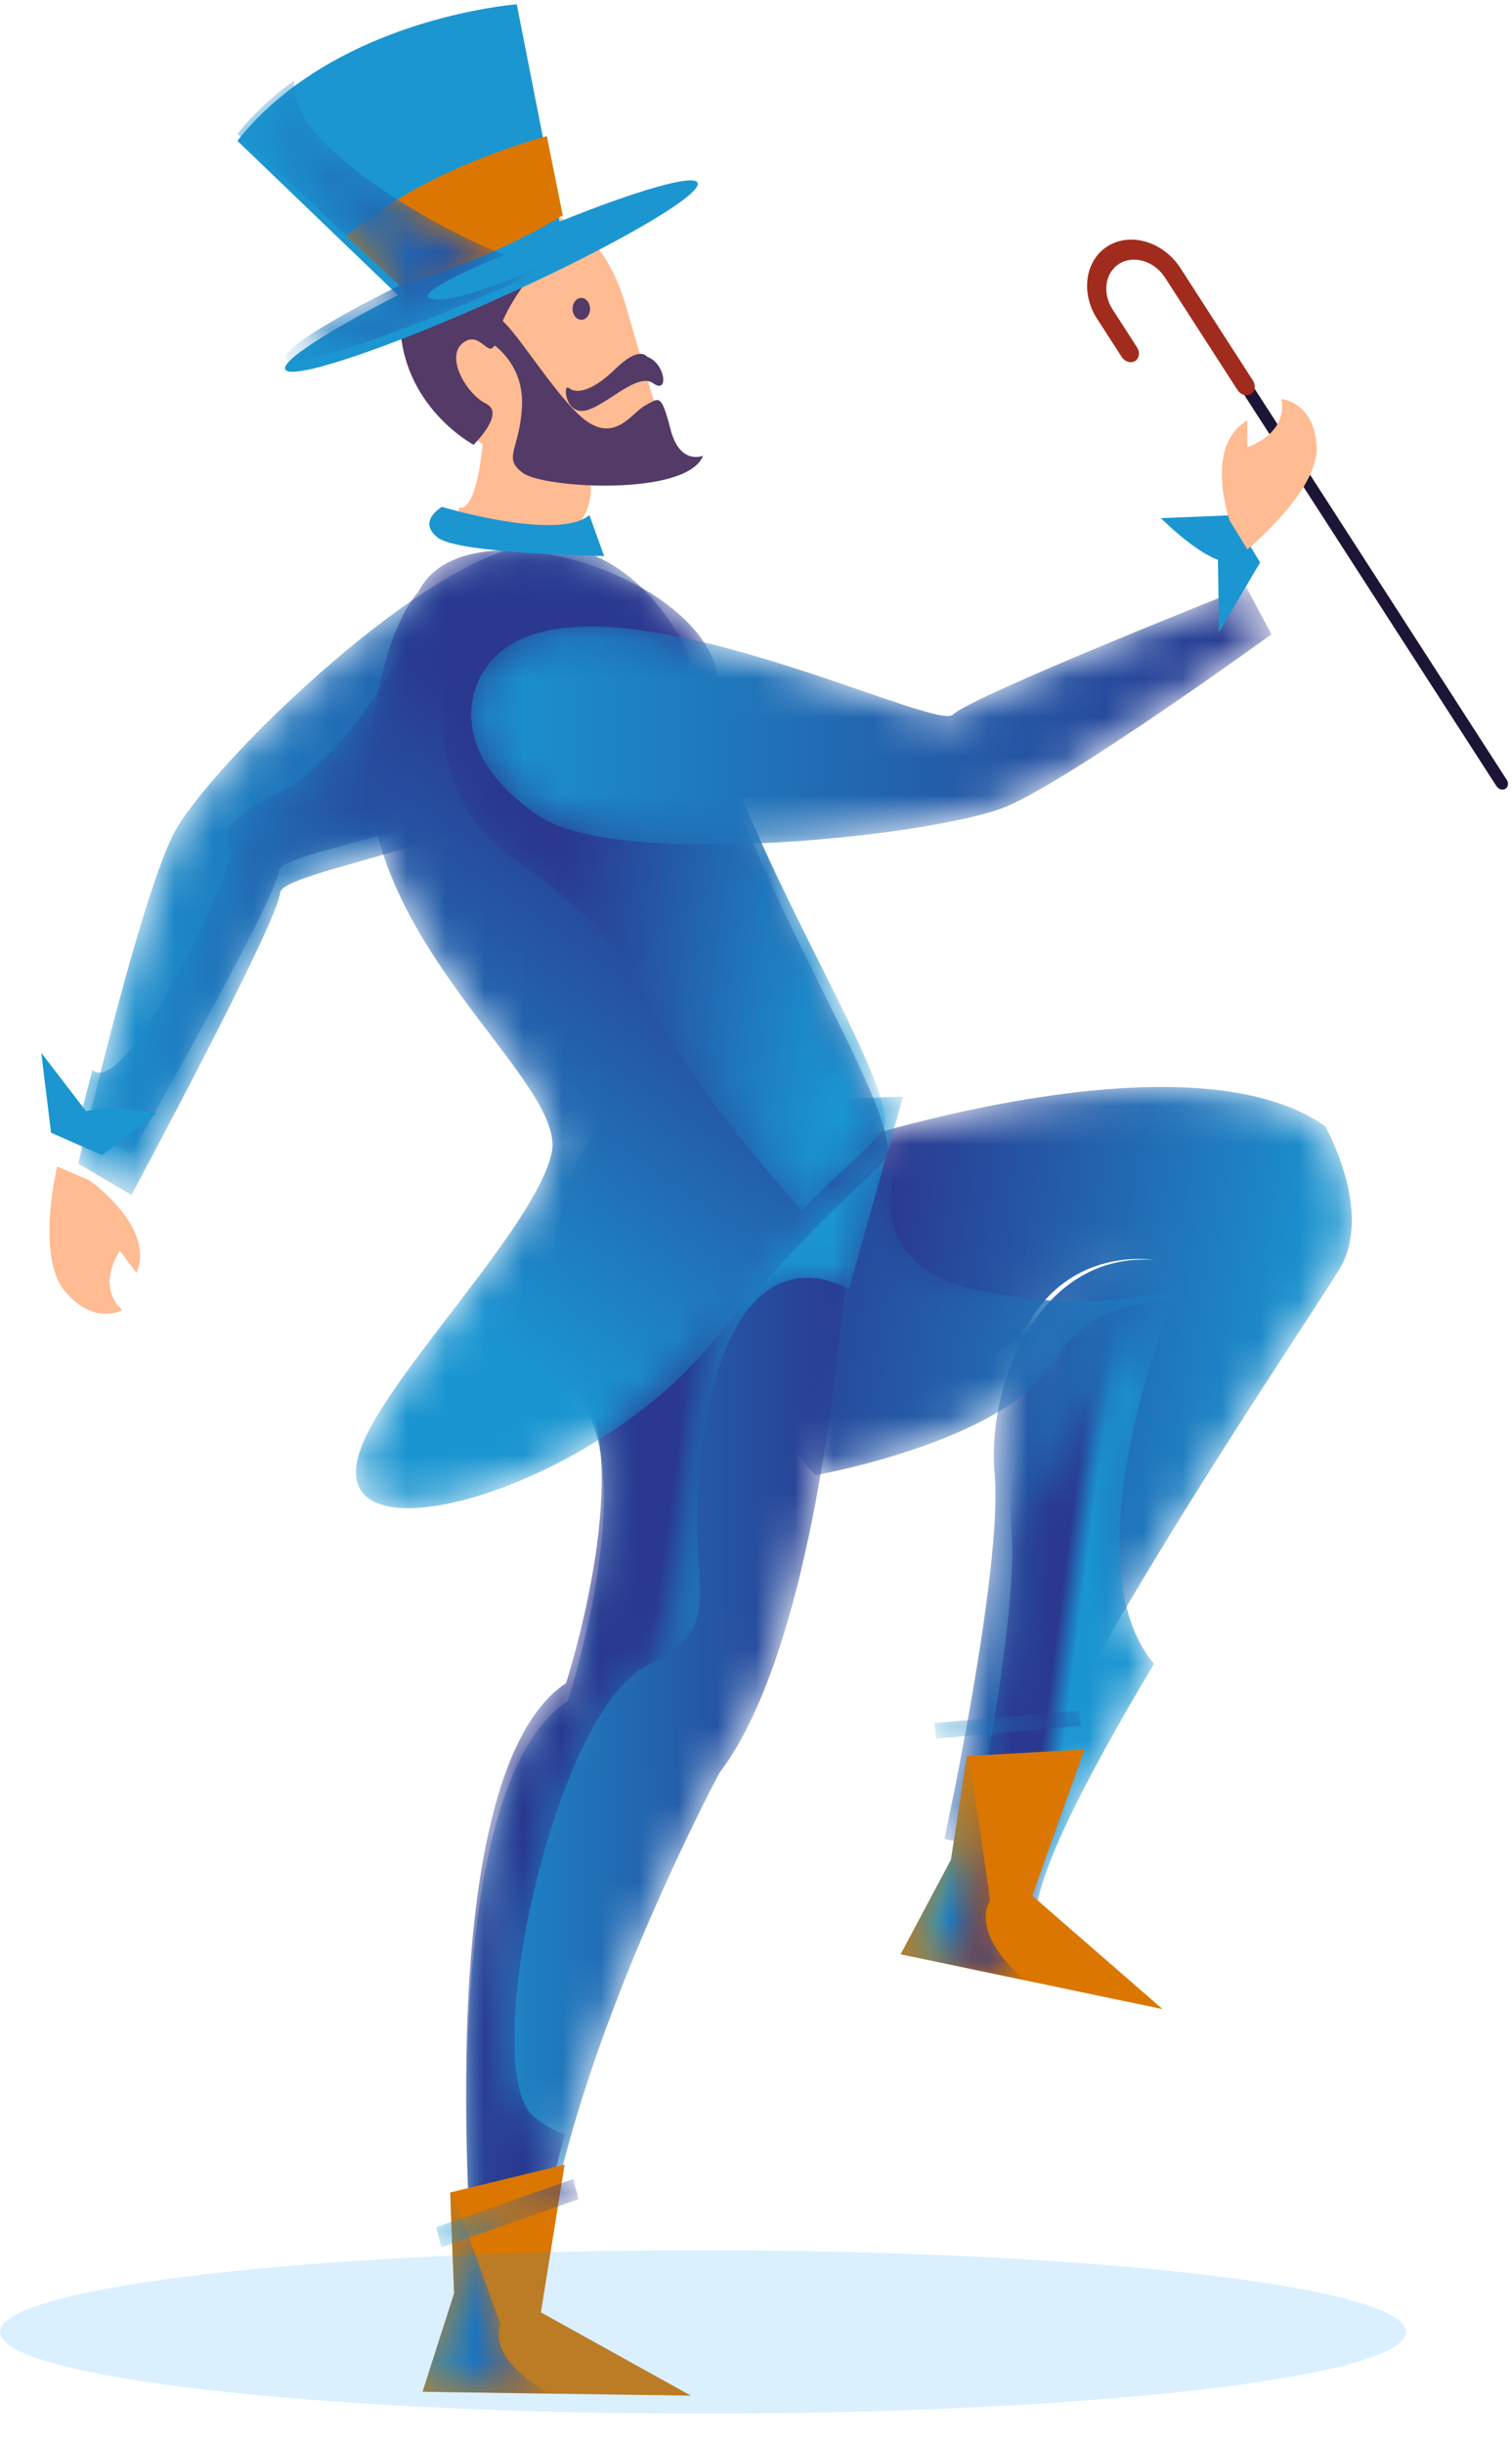 <?xml version="1.0" encoding="UTF-8"?>
<svg width="39px" height="63px" viewBox="0 0 39 63" version="1.1" xmlns="http://www.w3.org/2000/svg" xmlns:xlink="http://www.w3.org/1999/xlink">
    <!-- Generator: Sketch 55.2 (78181) - https://sketchapp.com -->
    <title>Group 42</title>
    <desc>Created with Sketch.</desc>
    <defs>
        <path d="M2.473,7.502 C1.849,8.729 0.901,12.375 0.387,14.466 L0.387,14.466 C0.161,15.376 0.018,15.991 0.018,15.991 L0.018,15.991 L1.389,16.799 C1.389,16.799 5.157,9.795 5.226,9.012 L5.226,9.012 C5.256,8.641 7.455,8.228 9.844,7.434 L9.844,7.434 C12.476,6.562 15.345,5.224 15.802,2.966 L15.802,2.966 C15.802,2.966 14.696,0.139 12.034,0.02 L12.034,0.02 C12.007,0.018 11.98,0.018 11.953,0.018 L11.953,0.018 C9.252,0.018 3.355,5.76 2.473,7.502" id="path-1"></path>
        <linearGradient x1="0.001%" y1="50%" x2="100.001%" y2="50%" id="linearGradient-3">
            <stop stop-color="#1A95D1" offset="0%"></stop>
            <stop stop-color="#2A3890" offset="100%"></stop>
        </linearGradient>
        <path d="M9.78,4.588 C7.407,5.334 5.222,5.722 5.192,6.071 C5.124,6.806 1.38,13.385 1.38,13.385 L0.018,12.626 C0.018,12.626 0.16,12.049 0.385,11.194 C1.268,11.998 4.016,5.956 3.964,5.6 C3.909,5.238 3.403,4.95 5.253,4.013 C7.103,3.076 8.577,0.002 8.577,0.002 L9.78,4.588 Z" id="path-4"></path>
        <linearGradient x1="0.001%" y1="49.999%" x2="100.001%" y2="49.999%" id="linearGradient-6">
            <stop stop-color="#1A95D1" offset="0%"></stop>
            <stop stop-color="#2A3890" offset="100%"></stop>
        </linearGradient>
        <path d="M3.849,1.138 C2.796,1.426 2.122,1.658 2.122,1.658 L2.122,1.658 C-2.358,4.266 1.908,8.701 1.908,8.701 L1.908,8.701 C1.908,8.701 6.44,7.885 7.59,6.005 L7.59,6.005 C8.506,4.514 9.965,4.426 10.525,4.453 L10.525,4.453 C10.671,4.461 10.757,4.474 10.757,4.474 L10.757,4.474 C10.674,4.469 10.597,4.466 10.52,4.466 L10.52,4.466 C7.767,4.45 6.445,7.671 6.655,10.005 L6.655,10.005 C6.873,12.405 5.361,19.397 5.361,19.397 L5.361,19.397 L7.303,19.815 C6.969,19.032 8.368,16.282 10.109,13.327 L10.109,13.327 C12.316,9.581 15.077,5.501 15.563,4.685 L15.563,4.685 C16.426,3.223 15.185,1.032 15.185,1.032 L15.185,1.032 C14.13,0.283 12.603,0.016 10.962,0.016 L10.962,0.016 C8.42,0.016 5.605,0.657 3.849,1.138" id="path-7"></path>
        <linearGradient x1="88.285%" y1="55.245%" x2="27.396%" y2="45.231%" id="linearGradient-9">
            <stop stop-color="#1A95D1" offset="0%"></stop>
            <stop stop-color="#2A3890" offset="100%"></stop>
        </linearGradient>
        <path d="M5.622,0.21 C5.075,1.661 3.198,7.173 5.184,9.521 C3.33,12.626 1.84,15.515 2.196,16.338 L0.128,15.899 C0.128,15.899 1.738,8.551 1.506,6.03" id="path-10"></path>
        <linearGradient x1="56.705%" y1="51.718%" x2="47.875%" y2="48.363%" id="linearGradient-12">
            <stop stop-color="#1A95D1" offset="0%"></stop>
            <stop stop-color="#2A3890" offset="100%"></stop>
        </linearGradient>
        <path d="M11.342,3.216 C11.342,3.216 11.292,3.34 11.21,3.558 C10.614,3.53 9.059,3.623 8.084,5.189 C6.859,7.165 2.032,8.022 2.032,8.022 C2.032,8.022 -2.511,3.362 2.261,0.622 C2.261,0.622 2.978,0.378 4.1,0.075 C3.885,0.826 3.644,2.642 6.054,3.216" id="path-13"></path>
        <linearGradient x1="114.019%" y1="57.991%" x2="18.1%" y2="49.232%" id="linearGradient-15">
            <stop stop-color="#1A95D1" offset="0%"></stop>
            <stop stop-color="#2A3890" offset="100%"></stop>
        </linearGradient>
        <path d="M4.442,0.458 C3.186,0.781 2.536,2.285 2.381,3.971 L2.381,3.971 C2.236,5.518 2.51,7.219 3.114,8.305 L3.114,8.305 C4.378,10.576 2.644,15.842 2.644,15.842 L2.644,15.842 C-1.102,18.318 0.286,31.827 0.286,31.827 L0.286,31.827 L1.929,31.276 C2.004,30.08 2.257,28.774 2.611,27.463 L2.611,27.463 C3.908,22.626 6.561,17.689 6.561,17.689 L6.561,17.689 C8.543,15.085 9.399,9.22 9.755,5.565 L9.755,5.565 C9.933,3.713 9.982,2.427 9.982,2.427 L9.982,2.427 C9.964,1.733 9.784,1.225 9.487,0.856 L9.487,0.856 C8.989,0.241 8.167,0.026 7.236,0.026 L7.236,0.026 C6.341,0.026 5.346,0.224 4.442,0.458" id="path-16"></path>
        <linearGradient x1="0.001%" y1="50%" x2="100.002%" y2="50%" id="linearGradient-18">
            <stop stop-color="#1A95D1" offset="0%"></stop>
            <stop stop-color="#2A3890" offset="100%"></stop>
        </linearGradient>
        <path d="M11.308,0.197 L9.91,5.17 C9.91,5.17 9.81,5.105 9.644,5.034 C8.958,4.748 7.119,4.375 6.316,8.113 C5.318,12.757 7.18,13.607 4.719,14.851 C2.257,16.094 0.326,25.317 1.79,26.493 C2.091,26.736 2.354,26.871 2.581,26.941 C2.232,28.253 1.982,29.559 1.908,30.755 L0.283,31.307 C0.283,31.307 -1.09,17.792 2.614,15.315 C2.614,15.315 4.328,10.047 3.079,7.775 C2.482,6.689 2.211,4.986 2.354,3.439 L9.379,0.323 L9.509,0.265 L11.308,0.197 Z" id="path-19"></path>
        <linearGradient x1="55.595%" y1="51.983%" x2="46.047%" y2="48.509%" id="linearGradient-21">
            <stop stop-color="#1A95D1" offset="0%"></stop>
            <stop stop-color="#2A3890" offset="100%"></stop>
        </linearGradient>
        <path d="M1.788,1.263 C1.788,1.263 0.882,2.105 0.553,5.156 L0.553,5.156 C0.018,10.15 5.656,13.833 5.228,15.726 L5.228,15.726 C4.797,17.618 1.113,21.32 0.339,23.247 L0.339,23.247 C-0.949,26.454 6.016,24.545 9.236,20.758 L9.236,20.758 C10.372,19.419 11.182,18.535 11.783,17.906 L11.783,17.906 C12.889,16.755 13.309,16.473 13.82,15.884 L13.82,15.884 C14.597,14.986 9.249,7.172 9.51,4.126 L9.51,4.126 C9.513,4.083 9.519,4.04 9.524,3.997 L9.524,3.997 C9.824,1.935 6.512,0.183 4.079,0.184 L4.079,0.184 C3.036,0.184 2.154,0.506 1.788,1.263" id="path-22"></path>
        <linearGradient x1="32.777%" y1="79.254%" x2="55.012%" y2="25.999%" id="linearGradient-24">
            <stop stop-color="#1A95D1" offset="0%"></stop>
            <stop stop-color="#2A3890" offset="100%"></stop>
        </linearGradient>
        <path d="M11.477,13.787 C10.961,14.378 10.536,14.661 9.418,15.816 C8.929,15.282 7.513,13.695 6.336,11.922 C4.887,9.739 4.959,8.824 1.992,6.781 C-0.979,4.741 0.542,0.658 0.542,0.658 C1.434,-0.84 4.548,0.507 7.119,1.983" id="path-25"></path>
        <linearGradient x1="88.779%" y1="57.155%" x2="31.862%" y2="46.742%" id="linearGradient-27">
            <stop stop-color="#1A95D1" offset="0%"></stop>
            <stop stop-color="#2A3890" offset="100%"></stop>
        </linearGradient>
        <path d="M12.578,3.419 C12.375,3.614 10.754,2.958 8.742,2.302 L8.742,2.302 C5.736,1.321 1.857,0.341 0.54,2.201 L0.54,2.201 C-0.069,3.061 -0.181,4.636 1.909,6.036 L1.909,6.036 C3.999,7.436 12.217,6.523 13.947,5.793 L13.947,5.793 C15.677,5.062 20.795,1.349 20.795,1.349 L20.795,1.349 L20.146,0.132 C20.146,0.132 13.082,2.932 12.578,3.419" id="path-28"></path>
        <linearGradient x1="-0%" y1="50%" x2="100.001%" y2="50%" id="linearGradient-30">
            <stop stop-color="#1A95D1" offset="0%"></stop>
            <stop stop-color="#2A3890" offset="100%"></stop>
        </linearGradient>
        <path d="M8.126,4.782 L7.233,5.299 C7.155,5.336 7.073,5.371 6.995,5.405 C4.033,6.711 1.515,7.533 1.37,7.239 C1.263,7.024 2.476,6.265 4.301,5.358 L4.299,5.355 L2.935,4.079 L0.124,1.447 C0.558,0.911 1.059,0.457 1.591,0.072 C1.552,0.513 1.742,1.075 2.434,1.741 C2.994,2.28 3.632,2.749 4.248,3.142 C5.122,3.705 5.956,4.113 6.474,4.344 C6.581,4.395 6.676,4.434 6.751,4.466 C6.844,4.506 6.914,4.535 6.956,4.551 C6.992,4.564 7.009,4.572 7.009,4.572 C7.009,4.572 4.78,5.461 5.055,5.673 C5.077,5.692 5.116,5.705 5.172,5.713" id="path-31"></path>
        <linearGradient x1="0.001%" y1="50.001%" x2="100.001%" y2="50.001%" id="linearGradient-33">
            <stop stop-color="#1A95D1" offset="0%"></stop>
            <stop stop-color="#2A3890" offset="100%"></stop>
        </linearGradient>
        <path d="M0.139,5.253 L0.953,2.717 C0.953,2.717 0.852,0.245 0.852,0.116 L0.912,0.101 L2.15,3.522 C2.15,3.522 1.726,4.363 3.426,5.3 L0.139,5.253 Z" id="path-34"></path>
        <linearGradient x1="-0.004%" y1="50.001%" x2="100.002%" y2="50.001%" id="linearGradient-36">
            <stop stop-color="#1A95D1" offset="0%"></stop>
            <stop stop-color="#2A3890" offset="100%"></stop>
        </linearGradient>
        <polygon id="path-37" points="0.249 1.404 0.385 1.924 3.921 0.684 3.785 0.164"></polygon>
        <linearGradient x1="1.784%" y1="58.004%" x2="98.219%" y2="41.997%" id="linearGradient-39">
            <stop stop-color="#1A95D1" offset="0%"></stop>
            <stop stop-color="#2A3890" offset="100%"></stop>
        </linearGradient>
        <path d="M0.231,5.371 L1.528,2.936 C1.528,2.936 1.917,0.395 1.943,0.262 L2.004,0.258 L2.54,3.985 C2.54,3.985 1.959,4.763 3.439,6.042 L0.231,5.371 Z" id="path-40"></path>
        <linearGradient x1="39.45%" y1="43.356%" x2="70.31%" y2="54.119%" id="linearGradient-42">
            <stop stop-color="#1A95D1" offset="0%"></stop>
            <stop stop-color="#2A3890" offset="100%"></stop>
        </linearGradient>
        <polygon id="path-43" points="0.102 0.41 0.151 0.812 3.876 0.484 3.826 0.082"></polygon>
        <linearGradient x1="0.653%" y1="50.841%" x2="99.352%" y2="49.159%" id="linearGradient-45">
            <stop stop-color="#1A95D1" offset="0%"></stop>
            <stop stop-color="#2A3890" offset="100%"></stop>
        </linearGradient>
    </defs>
    <g id="Home" stroke="none" stroke-width="1" fill="none" fill-rule="evenodd">
        <g id="Group-42">
            <g id="Group-39" transform="translate(1, 0)">
                <g id="Group-5" transform="translate(0, 30)" fill="#FFBB92">
                    <path d="M1.3,0.421 C1.3,0.421 3.026,1.624 2.52,2.81 L2.094,2.238 C2.094,2.238 1.455,3.125 2.155,3.765 C2.155,3.765 1.436,4.184 0.675,3.282 C-0.086,2.38 0.475,0.066 0.475,0.066 L1.3,0.421 Z" id="Fill-3"></path>
                </g>
                <g id="Group-8" transform="translate(1, 14)">
                    <mask id="mask-2" fill="white">
                        <use xlink:href="#path-1"></use>
                    </mask>
                    <g id="Clip-7"></g>
                    <path d="M2.473,7.502 C1.849,8.729 0.901,12.375 0.387,14.466 L0.387,14.466 C0.161,15.376 0.018,15.991 0.018,15.991 L0.018,15.991 L1.389,16.799 C1.389,16.799 5.157,9.795 5.226,9.012 L5.226,9.012 C5.256,8.641 7.455,8.228 9.844,7.434 L9.844,7.434 C12.476,6.562 15.345,5.224 15.802,2.966 L15.802,2.966 C15.802,2.966 14.696,0.139 12.034,0.02 L12.034,0.02 C12.007,0.018 11.98,0.018 11.953,0.018 L11.953,0.018 C9.252,0.018 3.355,5.76 2.473,7.502" id="Fill-6" fill="url(#linearGradient-3)" mask="url(#mask-2)"></path>
                </g>
                <g id="Group-16" transform="translate(1, 6)">
                    <g id="Group-11" transform="translate(0, 10.38)">
                        <mask id="mask-5" fill="white">
                            <use xlink:href="#path-4"></use>
                        </mask>
                        <g id="Clip-10"></g>
                        <path d="M9.78,4.588 C7.407,5.334 5.222,5.722 5.192,6.071 C5.124,6.806 1.38,13.385 1.38,13.385 L0.018,12.626 C0.018,12.626 0.16,12.049 0.385,11.194 C1.268,11.998 4.016,5.956 3.964,5.6 C3.909,5.238 3.403,4.95 5.253,4.013 C7.103,3.076 8.577,0.002 8.577,0.002 L9.78,4.588 Z" id="Fill-9" fill="url(#linearGradient-6)" mask="url(#mask-5)"></path>
                    </g>
                    <path d="M30.218,3.798 L36.864,14.099 C36.918,14.183 36.903,14.287 36.829,14.332 C36.756,14.377 36.653,14.345 36.598,14.261 L29.952,3.96 L30.218,3.798 Z" id="Fill-12" fill="#1C1536"></path>
                    <path d="M30.265,4.157 C30.375,4.09 30.398,3.934 30.317,3.808 L28.449,0.912 C28.012,0.236 27.175,-0.022 26.582,0.339 C25.99,0.699 25.863,1.543 26.3,2.22 L26.932,3.199 C27.013,3.324 27.168,3.372 27.278,3.305 C27.388,3.238 27.411,3.082 27.33,2.956 L26.699,1.977 C26.424,1.552 26.504,1.021 26.876,0.794 C27.249,0.568 27.775,0.73 28.05,1.155 L29.918,4.05 C29.999,4.176 30.155,4.224 30.265,4.157" id="Fill-14" fill="#A12C1D"></path>
                </g>
                <g id="Group-19" transform="translate(18, 28)">
                    <mask id="mask-8" fill="white">
                        <use xlink:href="#path-7"></use>
                    </mask>
                    <g id="Clip-18"></g>
                    <path d="M3.849,1.138 C2.796,1.426 2.122,1.658 2.122,1.658 L2.122,1.658 C-2.358,4.266 1.908,8.701 1.908,8.701 L1.908,8.701 C1.908,8.701 6.44,7.885 7.59,6.005 L7.59,6.005 C8.506,4.514 9.965,4.426 10.525,4.453 L10.525,4.453 C10.671,4.461 10.757,4.474 10.757,4.474 L10.757,4.474 C10.674,4.469 10.597,4.466 10.52,4.466 L10.52,4.466 C7.767,4.45 6.445,7.671 6.655,10.005 L6.655,10.005 C6.873,12.405 5.361,19.397 5.361,19.397 L5.361,19.397 L7.303,19.815 C6.969,19.032 8.368,16.282 10.109,13.327 L10.109,13.327 C12.316,9.581 15.077,5.501 15.563,4.685 L15.563,4.685 C16.426,3.223 15.185,1.032 15.185,1.032 L15.185,1.032 C14.13,0.283 12.603,0.016 10.962,0.016 L10.962,0.016 C8.42,0.016 5.605,0.657 3.849,1.138" id="Fill-17" fill="url(#linearGradient-9)" mask="url(#mask-8)"></path>
                </g>
                <g id="Group-26" transform="translate(18, 30)">
                    <g id="Group-22" transform="translate(5.582, 3.362)">
                        <mask id="mask-11" fill="white">
                            <use xlink:href="#path-10"></use>
                        </mask>
                        <g id="Clip-21"></g>
                        <path d="M5.622,0.21 C5.075,1.661 3.198,7.173 5.184,9.521 C3.33,12.626 1.84,15.515 2.196,16.338 L0.128,15.899 C0.128,15.899 1.738,8.551 1.506,6.03 C1.282,3.578 2.689,0.193 5.622,0.21" id="Fill-20" fill="url(#linearGradient-12)" mask="url(#mask-11)"></path>
                    </g>
                    <g id="Group-25">
                        <mask id="mask-14" fill="white">
                            <use xlink:href="#path-13"></use>
                        </mask>
                        <g id="Clip-24"></g>
                        <path d="M11.342,3.216 C11.342,3.216 11.292,3.34 11.21,3.558 C10.614,3.53 9.059,3.623 8.084,5.189 C6.859,7.165 2.032,8.022 2.032,8.022 C2.032,8.022 -2.511,3.362 2.261,0.622 C2.261,0.622 2.978,0.378 4.1,0.075 C3.885,0.826 3.644,2.642 6.054,3.216 C9.121,3.948 11.342,3.216 11.342,3.216" id="Fill-23" fill="url(#linearGradient-15)" mask="url(#mask-14)"></path>
                    </g>
                </g>
                <g id="Group-29" transform="translate(11, 28)">
                    <mask id="mask-17" fill="white">
                        <use xlink:href="#path-16"></use>
                    </mask>
                    <g id="Clip-28"></g>
                    <path d="M4.442,0.458 C3.186,0.781 2.536,2.285 2.381,3.971 L2.381,3.971 C2.236,5.518 2.51,7.219 3.114,8.305 L3.114,8.305 C4.378,10.576 2.644,15.842 2.644,15.842 L2.644,15.842 C-1.102,18.318 0.286,31.827 0.286,31.827 L0.286,31.827 L1.929,31.276 C2.004,30.08 2.257,28.774 2.611,27.463 L2.611,27.463 C3.908,22.626 6.561,17.689 6.561,17.689 L6.561,17.689 C8.543,15.085 9.399,9.22 9.755,5.565 L9.755,5.565 C9.933,3.713 9.982,2.427 9.982,2.427 L9.982,2.427 C9.964,1.733 9.784,1.225 9.487,0.856 L9.487,0.856 C8.989,0.241 8.167,0.026 7.236,0.026 L7.236,0.026 C6.341,0.026 5.346,0.224 4.442,0.458" id="Fill-27" fill="url(#linearGradient-18)" mask="url(#mask-17)"></path>
                </g>
                <g id="Group-35" transform="translate(0, 27)">
                    <g id="Group-32" transform="translate(10.985, 1.067)">
                        <mask id="mask-20" fill="white">
                            <use xlink:href="#path-19"></use>
                        </mask>
                        <g id="Clip-31"></g>
                        <path d="M11.308,0.197 L9.91,5.17 C9.91,5.17 9.81,5.105 9.644,5.034 C8.958,4.748 7.119,4.375 6.316,8.113 C5.318,12.757 7.18,13.607 4.719,14.851 C2.257,16.094 0.326,25.317 1.79,26.493 C2.091,26.736 2.354,26.871 2.581,26.941 C2.232,28.253 1.982,29.559 1.908,30.755 L0.283,31.307 C0.283,31.307 -1.09,17.792 2.614,15.315 C2.614,15.315 4.328,10.047 3.079,7.775 C2.482,6.689 2.211,4.986 2.354,3.439 L9.379,0.323 L9.509,0.265 L11.308,0.197 Z" id="Fill-30" fill="url(#linearGradient-21)" mask="url(#mask-20)"></path>
                    </g>
                    <path d="M3.041,1.695 C3.041,1.695 1.868,1.476 1.22,1.642 L0.065,0.137 L0.317,2.195 L1.635,2.776 L3.041,1.695 Z" id="Fill-33" fill="#1B96D1"></path>
                </g>
                <g id="Group-38" transform="translate(8, 14)">
                    <mask id="mask-23" fill="white">
                        <use xlink:href="#path-22"></use>
                    </mask>
                    <g id="Clip-37"></g>
                    <path d="M1.788,1.263 C1.788,1.263 0.882,2.105 0.553,5.156 L0.553,5.156 C0.018,10.15 5.656,13.833 5.228,15.726 L5.228,15.726 C4.797,17.618 1.113,21.32 0.339,23.247 L0.339,23.247 C-0.949,26.454 6.016,24.545 9.236,20.758 L9.236,20.758 C10.372,19.419 11.182,18.535 11.783,17.906 L11.783,17.906 C12.889,16.755 13.309,16.473 13.82,15.884 L13.82,15.884 C14.597,14.986 9.249,7.172 9.51,4.126 L9.51,4.126 C9.513,4.083 9.519,4.04 9.524,3.997 L9.524,3.997 C9.824,1.935 6.512,0.183 4.079,0.184 L4.079,0.184 C3.036,0.184 2.154,0.506 1.788,1.263" id="Fill-36" fill="url(#linearGradient-24)" mask="url(#mask-23)"></path>
                </g>
                <g id="Group-60" transform="translate(5, 0)">
                    <path d="M6.468,11.217 C6.468,11.217 6.36,13.047 5.889,13.082 C5.418,13.117 7.627,14.877 8.75,13.716 C9.872,12.554 8.713,11.393 8.713,11.393 L6.468,11.217 Z" id="Fill-39" fill="#FFBB92"></path>
                    <path d="M6.468,5.62 C6.468,5.62 9.148,4.423 10.162,7.943 C11.175,11.463 11.212,11.357 11.212,11.357 C11.212,11.357 8.424,12.906 6.215,11.287 C4.006,9.668 4.151,6.676 6.468,5.62" id="Fill-41" fill="#FFBB92"></path>
                    <path d="M8.496,6.148 C8.496,6.148 7.084,7.627 6.867,8.577 C6.649,9.527 6.468,8.471 5.961,8.823 C5.455,9.175 6.034,10.161 6.541,10.407 C7.047,10.654 6.215,11.463 6.215,11.463 C6.215,11.463 4.151,10.372 4.332,7.943 C4.513,5.514 7.736,4.881 8.496,6.148" id="Fill-43" fill="#543A67"></path>
                    <path d="M7.171,7.548 C7.093,7.586 7.013,7.621 6.935,7.656 C3.998,8.984 1.502,9.821 1.358,9.521 C1.253,9.303 2.455,8.531 4.264,7.608 C4.914,7.276 5.644,6.928 6.419,6.577 C7.124,6.259 7.804,5.967 8.431,5.713 C10.419,4.912 11.885,4.483 11.993,4.71 C12.135,5.001 9.991,6.259 7.171,7.548" id="Fill-45" fill="#1B96D1"></path>
                    <path d="M8.442,5.77 C7.882,6.202 7.362,6.531 6.896,6.787 C5.264,7.673 4.267,7.608 4.267,7.608 L4.264,7.608 L4.262,7.605 L2.91,6.307 L0.123,3.63 C0.553,3.085 1.05,2.624 1.578,2.232 C4.106,0.354 7.329,0.111 7.329,0.111 L8.034,3.692 L8.431,5.713 L8.442,5.77 Z" id="Fill-47" fill="#1B96D1"></path>
                    <path d="M6.704,8.867 C6.704,8.867 7.519,9.369 7.464,10.477 C7.41,11.586 6.948,11.798 7.491,12.193 C8.034,12.589 11.728,12.801 12.135,11.745 C12.135,11.745 11.537,12.009 11.293,11.058 C11.049,10.108 10.994,10.266 10.642,10.451 C10.288,10.636 9.827,11.507 8.958,10.715 C8.088,9.923 6.894,7.811 6.758,8.26 C6.622,8.709 6.704,8.867 6.704,8.867" id="Fill-49" fill="#543A67"></path>
                    <path d="M9.22,7.961 C9.22,8.116 9.119,8.242 8.994,8.242 C8.869,8.242 8.768,8.116 8.768,7.961 C8.768,7.805 8.869,7.679 8.994,7.679 C9.119,7.679 9.22,7.805 9.22,7.961" id="Fill-51" fill="#543A67"></path>
                    <path d="M5.4,13.065 C5.4,13.065 8.387,13.962 9.202,13.276 L9.582,14.332 C9.582,14.332 5.835,14.279 5.291,13.857 C4.748,13.434 5.4,13.065 5.4,13.065" id="Fill-53" fill="#1B96D1"></path>
                    <path d="M10.687,9.193 C10.687,9.193 10.506,8.893 9.872,9.51 C9.238,10.126 8.84,10.143 8.677,10.002 C8.514,9.861 8.568,10.689 9.094,10.583 C9.619,10.478 10.433,9.58 10.85,9.879 C11.266,10.178 11.157,9.351 10.687,9.193" id="Fill-55" fill="#543A67"></path>
                    <g id="Group-59" transform="translate(5.274, 15.382)">
                        <mask id="mask-26" fill="white">
                            <use xlink:href="#path-25"></use>
                        </mask>
                        <g id="Clip-58"></g>
                        <path d="M11.477,13.787 C10.961,14.378 10.536,14.661 9.418,15.816 C8.929,15.282 7.513,13.695 6.336,11.922 C4.887,9.739 4.959,8.824 1.992,6.781 C-0.979,4.741 0.542,0.658 0.542,0.658 C1.434,-0.84 4.548,0.507 7.119,1.983 C6.855,5.04 12.263,12.885 11.477,13.787" id="Fill-57" fill="url(#linearGradient-27)" mask="url(#mask-26)"></path>
                    </g>
                </g>
                <g id="Group-63" transform="translate(11, 15)">
                    <mask id="mask-29" fill="white">
                        <use xlink:href="#path-28"></use>
                    </mask>
                    <g id="Clip-62"></g>
                    <path d="M12.578,3.419 C12.375,3.614 10.754,2.958 8.742,2.302 L8.742,2.302 C5.736,1.321 1.857,0.341 0.54,2.201 L0.54,2.201 C-0.069,3.061 -0.181,4.636 1.909,6.036 L1.909,6.036 C3.999,7.436 12.217,6.523 13.947,5.793 L13.947,5.793 C15.677,5.062 20.795,1.349 20.795,1.349 L20.795,1.349 L20.146,0.132 C20.146,0.132 13.082,2.932 12.578,3.419" id="Fill-61" fill="url(#linearGradient-30)" mask="url(#mask-29)"></path>
                </g>
                <g id="Group-78" transform="translate(5, 2)">
                    <path d="M23.945,11.355 C23.945,11.355 24.778,12.196 25.415,12.43 L25.443,14.296 L26.502,12.497 L25.771,11.281 L23.945,11.355 Z" id="Fill-64" fill="#1B96D1"></path>
                    <path d="M25.716,11.415 C25.716,11.415 25.041,9.494 26.173,8.837 L26.173,9.529 C26.173,9.529 27.232,9.183 27.05,8.283 C27.05,8.283 27.89,8.352 27.962,9.494 C28.035,10.637 26.173,12.159 26.173,12.159 L25.716,11.415 Z" id="Fill-66" fill="#FFBB92"></path>
                    <path d="M11.82,59.747 L8.186,59.695 L4.899,59.647 L5.713,57.111 C5.713,57.111 5.612,54.639 5.612,54.51 L5.672,54.495 L8.563,53.794 L7.952,57.6 L11.82,59.747 Z" id="Fill-68" fill="#DB7700"></path>
                    <path d="M8.515,3.551 C7.922,3.912 7.314,4.217 6.751,4.466 C5.394,5.071 4.304,5.358 4.304,5.358 L4.301,5.358 L4.299,5.355 L2.935,4.079 C3.35,3.729 3.795,3.415 4.248,3.142 C5.651,2.29 7.146,1.781 8.104,1.508 L8.504,3.495 L8.515,3.551 Z" id="Fill-70" fill="#DB7700"></path>
                    <g id="Group-74">
                        <mask id="mask-32" fill="white">
                            <use xlink:href="#path-31"></use>
                        </mask>
                        <g id="Clip-73"></g>
                        <path d="M8.126,4.782 L7.233,5.299 C7.155,5.336 7.073,5.371 6.995,5.405 C4.033,6.711 1.515,7.533 1.37,7.239 C1.263,7.024 2.476,6.265 4.301,5.358 L4.299,5.355 L2.935,4.079 L0.124,1.447 C0.558,0.911 1.059,0.457 1.591,0.072 C1.552,0.513 1.742,1.075 2.434,1.741 C2.994,2.28 3.632,2.749 4.248,3.142 C5.122,3.705 5.956,4.113 6.474,4.344 C6.581,4.395 6.676,4.434 6.751,4.466 C6.844,4.506 6.914,4.535 6.956,4.551 C6.992,4.564 7.009,4.572 7.009,4.572 C7.009,4.572 4.78,5.461 5.055,5.673 C5.077,5.692 5.116,5.705 5.172,5.713 C5.917,5.814 8.003,4.84 8.126,4.782" id="Fill-72" fill="url(#linearGradient-33)" mask="url(#mask-32)"></path>
                    </g>
                    <g id="Group-77" transform="translate(4.76, 54.394)">
                        <mask id="mask-35" fill="white">
                            <use xlink:href="#path-34"></use>
                        </mask>
                        <g id="Clip-76"></g>
                        <path d="M0.139,5.253 L0.953,2.717 C0.953,2.717 0.852,0.245 0.852,0.116 L0.912,0.101 L2.15,3.522 C2.15,3.522 1.726,4.363 3.426,5.3 L0.139,5.253 Z" id="Fill-75" fill="url(#linearGradient-36)" mask="url(#mask-35)"></path>
                    </g>
                </g>
                <g id="Group-81" transform="translate(10, 56)">
                    <mask id="mask-38" fill="white">
                        <use xlink:href="#path-37"></use>
                    </mask>
                    <g id="Clip-80"></g>
                    <polygon id="Fill-79" fill="url(#linearGradient-39)" mask="url(#mask-38)" points="0.249 1.404 0.385 1.924 3.921 0.684 3.785 0.164"></polygon>
                </g>
                <g id="Group-87" transform="translate(22, 45)">
                    <path d="M6.984,6.783 L3.439,6.042 L0.231,5.371 L1.528,2.936 C1.528,2.936 1.917,0.395 1.943,0.263 L2.004,0.258 L4.973,0.091 L3.623,3.859 L6.984,6.783 Z" id="Fill-82" fill="#DB7700"></path>
                    <g id="Group-86">
                        <mask id="mask-41" fill="white">
                            <use xlink:href="#path-40"></use>
                        </mask>
                        <g id="Clip-85"></g>
                        <path d="M0.231,5.371 L1.528,2.936 C1.528,2.936 1.917,0.395 1.943,0.262 L2.004,0.258 L2.54,3.985 C2.54,3.985 1.959,4.763 3.439,6.042 L0.231,5.371 Z" id="Fill-84" fill="url(#linearGradient-42)" mask="url(#mask-41)"></path>
                    </g>
                </g>
                <g id="Group-90" transform="translate(23, 44)">
                    <mask id="mask-44" fill="white">
                        <use xlink:href="#path-43"></use>
                    </mask>
                    <g id="Clip-89"></g>
                    <polygon id="Fill-88" fill="url(#linearGradient-45)" mask="url(#mask-44)" points="0.102 0.41 0.151 0.812 3.876 0.484 3.826 0.082"></polygon>
                </g>
            </g>
            <path d="M36.263,60.105 C36.263,61.268 28.145,62.21 18.131,62.21 C8.118,62.21 -1.7408297e-13,61.268 -1.7408297e-13,60.105 C-1.7408297e-13,58.942 8.118,58 18.131,58 C28.145,58 36.263,58.942 36.263,60.105" id="Fill-94-Copy-2" fill="#0098FF" opacity="0.147"></path>
        </g>
    </g>
</svg>